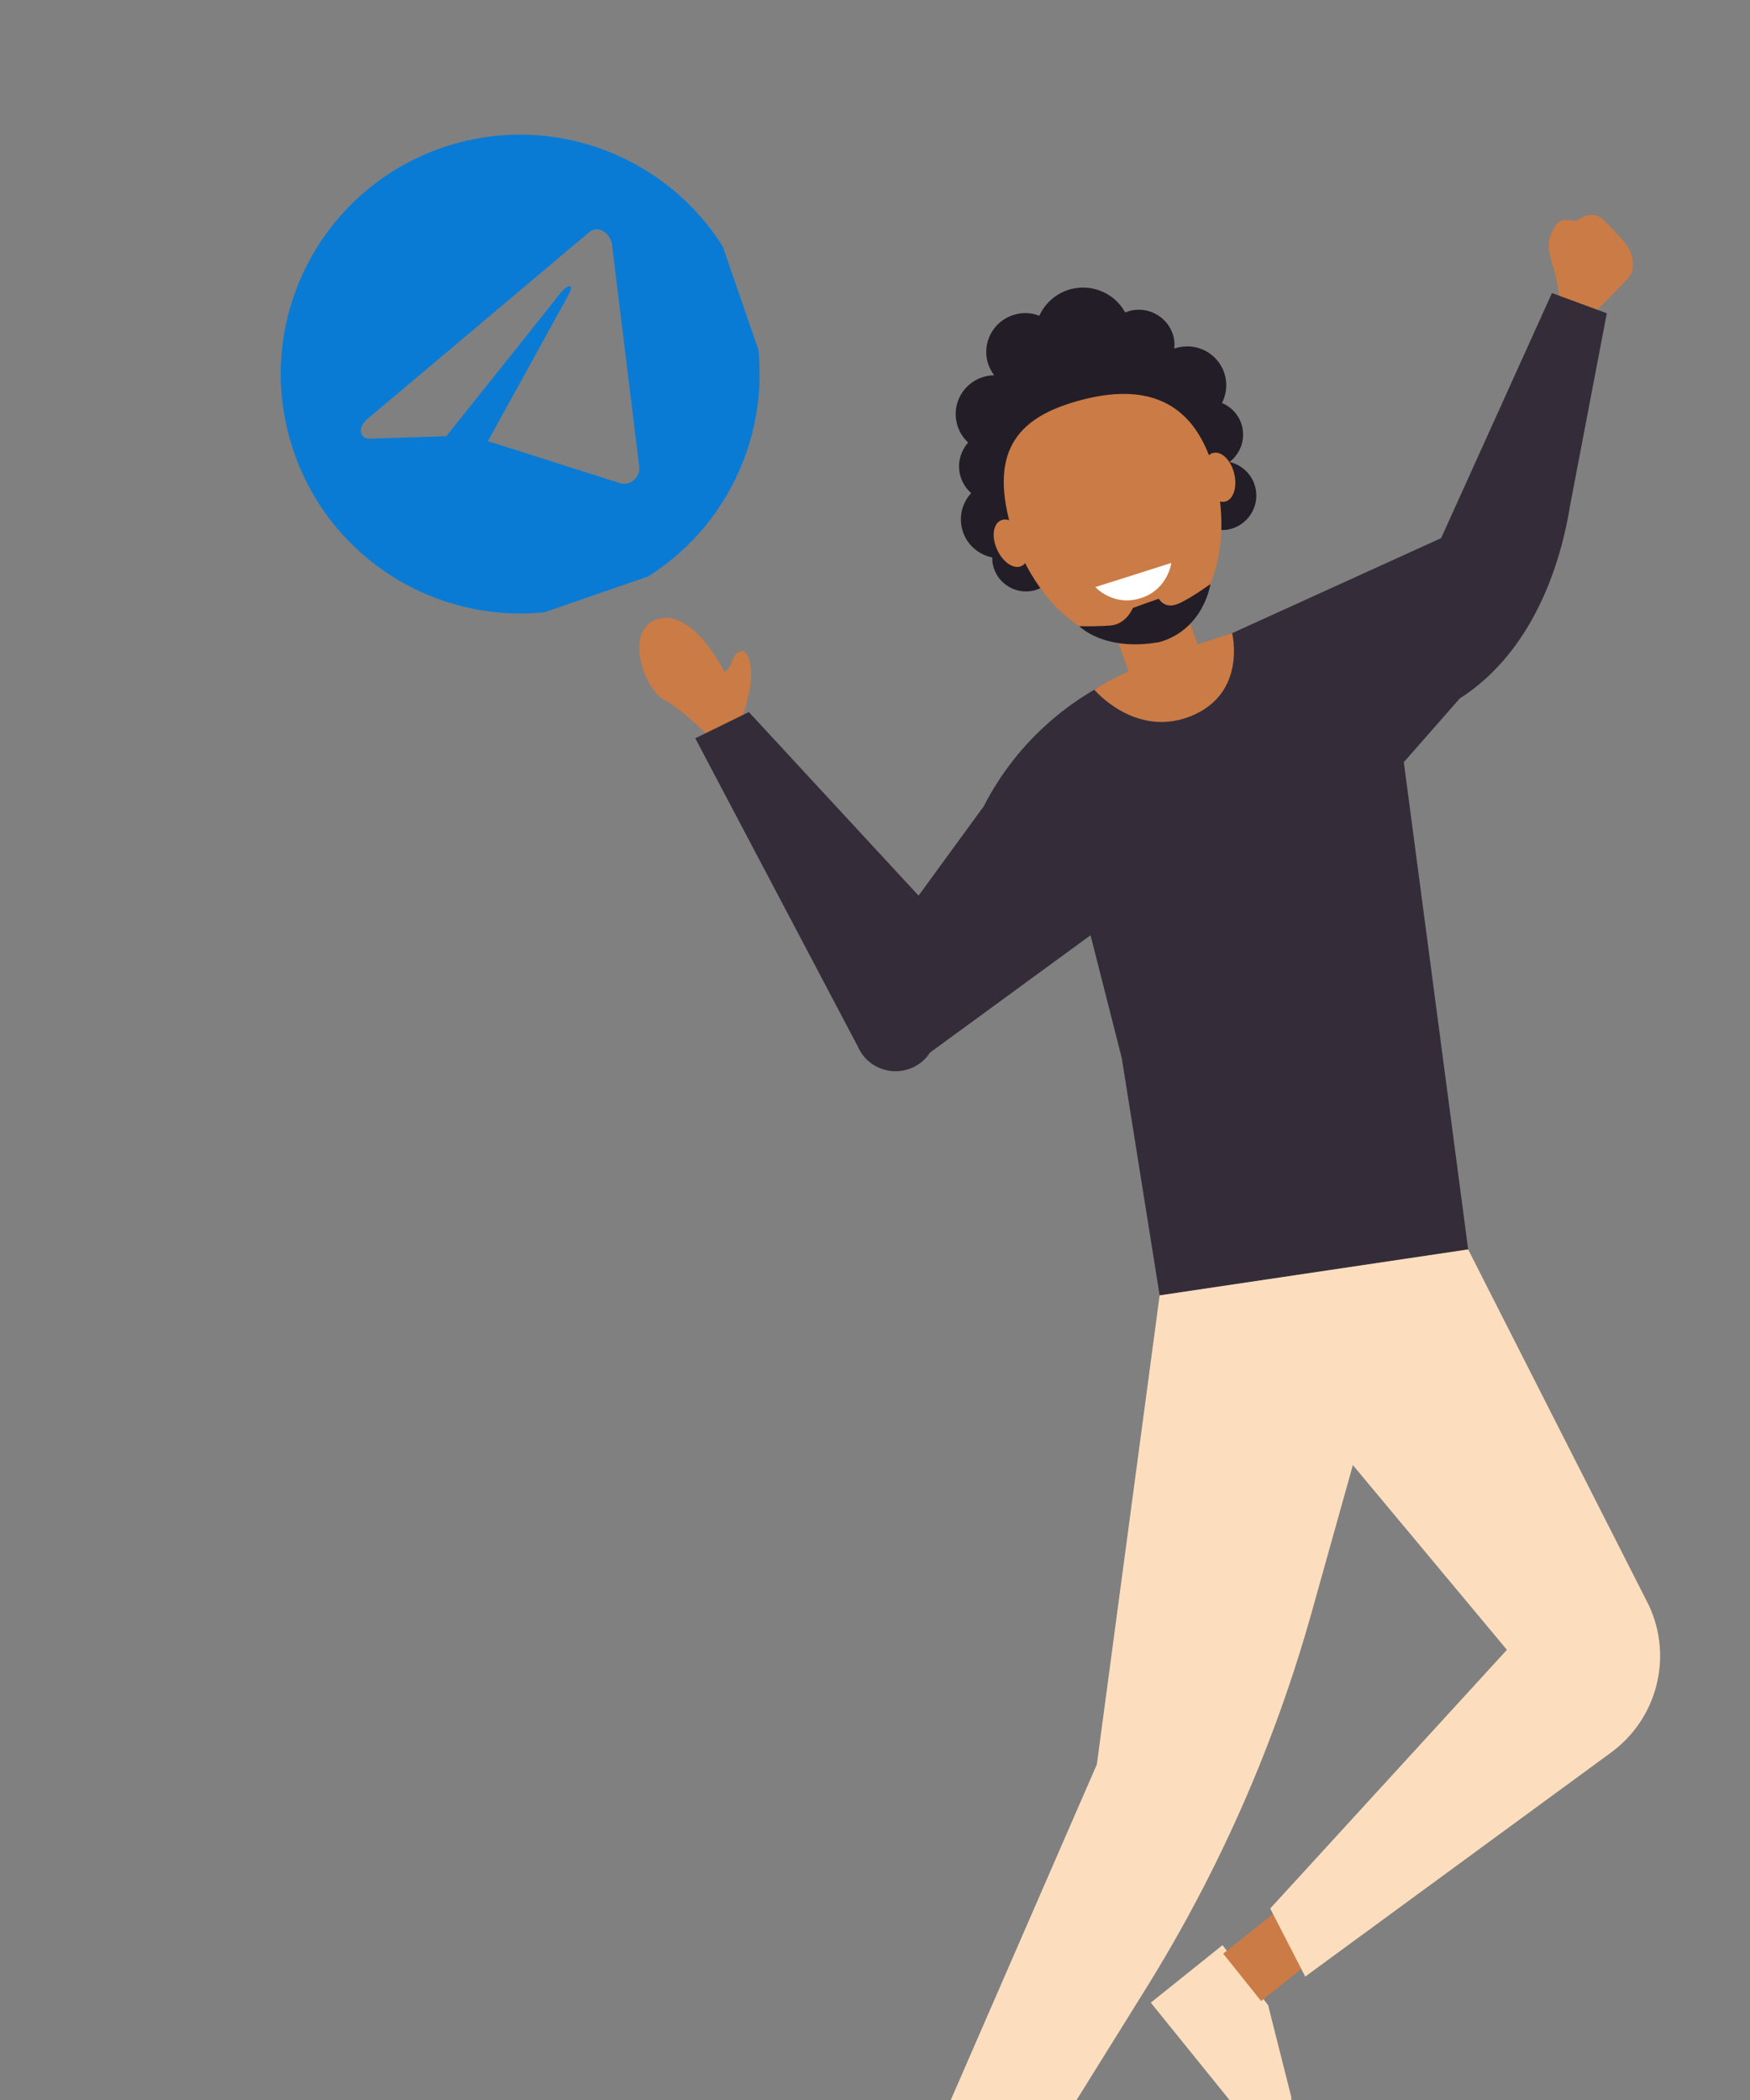 <svg xmlns="http://www.w3.org/2000/svg" xmlns:xlink="http://www.w3.org/1999/xlink" width="100" zoomAndPan="magnify" viewBox="0 0 75 90" height="120" preserveAspectRatio="xMidYMid meet" version="1.0"><rect x="0" y="0" width="75" height="90" fill="#808080" stroke="none"/><defs><clipPath id="e088067929"><path d="M 66 9.199 L 70 9.199 L 70 14 L 66 14 Z M 66 9.199 " clip-rule="nonzero"/></clipPath><clipPath id="41ca879545"><path d="M 40 53 L 71.711 53 L 71.711 90 L 40 90 Z M 40 53 " clip-rule="nonzero"/></clipPath><clipPath id="1778964d22"><path d="M 12 5 L 33 5 L 33 27 L 12 27 Z M 12 5 " clip-rule="nonzero"/></clipPath><clipPath id="eff87c0895"><path d="M 9.25 9.68 L 28.391 3.074 L 34.996 22.215 L 15.855 28.82 Z M 9.25 9.68 " clip-rule="nonzero"/></clipPath><clipPath id="394595a3e7"><path d="M 9.25 9.68 L 28.391 3.074 L 34.996 22.215 L 15.855 28.82 Z M 9.25 9.68 " clip-rule="nonzero"/></clipPath></defs><g clip-path="url(#e088067929)"><path fill="#cb7b45" d="M 69.961 11.094 C 69.938 10.82 69.719 10.469 69.473 10.211 C 69.184 9.906 69.008 9.684 68.766 9.469 C 68.59 9.312 68.504 9.219 68.273 9.207 C 67.996 9.199 67.762 9.324 67.582 9.465 C 67.324 9.438 67.094 9.418 66.961 9.441 C 66.672 9.484 66.473 10.047 66.473 10.047 C 66.223 10.5 66.5 11.16 66.645 11.734 C 66.801 12.348 66.836 12.859 66.836 12.859 L 68.328 13.406 C 68.328 13.406 68.824 12.922 69.695 12.008 C 69.984 11.699 70.004 11.598 69.961 11.098 Z M 69.961 11.094 " fill-opacity="1" fill-rule="nonzero"/></g><path fill="#231d27" d="M 52.691 19.801 C 53.133 19.465 53.367 18.895 53.242 18.312 C 53.137 17.828 52.797 17.449 52.371 17.27 C 52.539 16.938 52.602 16.547 52.516 16.156 C 52.32 15.258 51.43 14.688 50.527 14.883 C 50.457 14.898 50.391 14.918 50.324 14.941 C 50.34 14.789 50.34 14.637 50.305 14.477 C 50.125 13.652 49.305 13.129 48.477 13.309 C 48.387 13.328 48.305 13.355 48.223 13.391 C 47.797 12.613 46.895 12.176 45.98 12.371 C 45.32 12.516 44.801 12.961 44.543 13.531 C 44.246 13.418 43.918 13.383 43.586 13.457 C 42.684 13.652 42.113 14.535 42.305 15.434 C 42.359 15.676 42.465 15.895 42.609 16.082 C 42.496 16.086 42.387 16.098 42.273 16.121 C 41.371 16.316 40.801 17.199 40.996 18.098 C 41.07 18.445 41.25 18.742 41.492 18.965 C 41.18 19.324 41.031 19.816 41.137 20.316 C 41.211 20.645 41.387 20.926 41.621 21.133 C 41.266 21.52 41.098 22.062 41.219 22.613 C 41.363 23.281 41.895 23.766 42.527 23.891 C 42.523 23.996 42.531 24.105 42.555 24.211 C 42.727 24.988 43.496 25.484 44.277 25.316 C 44.434 25.281 44.57 25.219 44.699 25.145 C 45 25.879 45.797 26.316 46.602 26.141 C 46.797 26.102 46.98 26.023 47.141 25.922 C 47.672 26.039 48.223 26.059 48.766 25.938 C 49.543 25.77 50.219 25.363 50.766 24.785 C 50.832 24.781 50.902 24.77 50.969 24.754 C 51.871 24.559 52.441 23.676 52.25 22.777 C 52.242 22.754 52.234 22.73 52.23 22.707 C 52.375 22.719 52.523 22.719 52.672 22.688 C 53.473 22.512 53.984 21.723 53.809 20.926 C 53.684 20.344 53.23 19.922 52.688 19.797 Z M 52.691 19.801 " fill-opacity="1" fill-rule="nonzero"/><path fill="#cb7b45" d="M 31.773 30.805 C 31.773 30.805 32.613 28.715 31.91 27.918 C 31.91 27.918 31.566 27.812 31.398 28.289 C 31.227 28.77 31.047 28.797 31.047 28.797 C 31.047 28.797 29.738 26.121 28.23 26.52 C 26.723 26.918 27.551 29.496 28.469 29.992 C 29.383 30.484 30.504 31.707 30.504 31.707 Z M 31.773 30.805 " fill-opacity="1" fill-rule="nonzero"/><path fill="#fcdebe" d="M 54.133 91.781 L 49.32 85.828 L 52.395 83.363 L 54.348 85.938 L 55.332 89.836 C 55.332 89.836 55.547 90.652 54.133 91.785 Z M 54.133 91.781 " fill-opacity="1" fill-rule="nonzero"/><path fill="#cb7b45" d="M 56.312 80.633 L 57.941 82.664 L 54.047 85.758 L 52.422 83.727 Z M 56.312 80.633 " fill-opacity="1" fill-rule="nonzero"/><path fill="#cb7b45" d="M 42.535 88.703 L 44.738 90.094 L 42.066 94.281 L 39.867 92.887 Z M 42.535 88.703 " fill-opacity="1" fill-rule="nonzero"/><path fill="#cb7b45" d="M 52.012 20.113 C 52.969 23.484 51.801 26.77 49.402 27.445 C 47.004 28.121 44.281 25.934 43.32 22.559 C 42.363 19.184 43.777 17.863 46.176 17.188 C 48.574 16.512 51.051 16.738 52.012 20.113 Z M 52.012 20.113 " fill-opacity="1" fill-rule="nonzero"/><path fill="#cb7b45" d="M 51.875 29.152 L 48.875 30.207 L 47.527 26.41 L 50.523 25.355 Z M 51.875 29.152 " fill-opacity="1" fill-rule="nonzero"/><path fill="#342d39" d="M 46.738 40.086 L 48.074 45.34 L 49.699 55.52 L 62.922 53.551 L 60.164 32.664 L 62.562 29.934 C 65.336 28.16 66.77 24.887 67.293 21.645 L 68.863 13.426 L 66.512 12.559 L 61.762 23.062 L 51.438 27.758 L 49.121 28.547 C 46.102 29.574 43.609 31.727 42.16 34.555 L 39.367 38.383 L 32.094 30.516 L 29.797 31.641 L 36.762 44.848 C 37.141 45.734 38.172 46.148 39.066 45.773 C 39.391 45.637 39.664 45.41 39.855 45.113 L 46.738 40.082 Z M 46.738 40.086 " fill-opacity="1" fill-rule="nonzero"/><g clip-path="url(#41ca879545)"><path fill="#fcdebe" d="M 62.922 53.551 L 70.676 68.82 C 71.699 71.039 71.016 73.668 69.039 75.113 L 55.938 84.711 L 54.438 81.793 L 64.582 70.707 L 57.98 62.789 L 56.227 69.055 C 54.633 74.758 52.234 80.207 49.102 85.238 L 44.281 92.988 L 40.598 90.344 L 47.008 75.617 L 49.699 55.516 L 62.922 53.547 Z M 62.922 53.551 " fill-opacity="1" fill-rule="nonzero"/></g><path fill="#cb7b45" d="M 51.605 20.609 C 51.75 21.184 52.152 21.582 52.508 21.496 C 52.863 21.41 53.035 20.871 52.895 20.297 C 52.754 19.719 52.352 19.324 51.996 19.41 C 51.637 19.496 51.465 20.035 51.605 20.609 Z M 51.605 20.609 " fill-opacity="1" fill-rule="nonzero"/><path fill="#cb7b45" d="M 42.73 23.547 C 42.973 24.09 43.438 24.41 43.773 24.262 C 44.109 24.113 44.184 23.551 43.941 23.012 C 43.699 22.469 43.23 22.152 42.895 22.301 C 42.562 22.449 42.484 23.008 42.73 23.547 Z M 42.73 23.547 " fill-opacity="1" fill-rule="nonzero"/><path fill="#cb7b45" d="M 46.898 29.559 C 46.898 29.559 48.645 31.633 51.008 30.703 C 53.461 29.738 52.805 27.133 52.805 27.133 L 49.828 28.105 C 49.828 28.105 47.699 29.012 46.898 29.559 Z M 46.898 29.559 " fill-opacity="1" fill-rule="nonzero"/><path fill="#ffffff" d="M 48.57 24.645 L 46.941 25.16 C 46.941 25.16 47.715 26.012 48.887 25.637 C 50.062 25.262 50.199 24.125 50.199 24.125 Z M 48.57 24.645 " fill-opacity="1" fill-rule="nonzero"/><path fill="#231d27" d="M 50.48 25.879 C 49.918 26.125 49.66 25.66 49.66 25.66 L 49.039 25.879 L 48.551 26.055 C 48.551 26.055 48.27 26.762 47.578 26.809 C 46.883 26.859 46.254 26.836 46.254 26.836 C 46.254 26.836 47.324 27.945 49.699 27.516 C 51.602 26.965 51.875 25.031 51.875 25.031 C 51.875 25.031 51.043 25.641 50.48 25.883 Z M 50.48 25.879 " fill-opacity="1" fill-rule="nonzero"/><g clip-path="url(#1778964d22)"><g clip-path="url(#eff87c0895)"><g clip-path="url(#394595a3e7)"><path fill="#0a7bd4" d="M 18.945 6.332 C 13.59 8.18 10.746 14.02 12.598 19.379 C 14.445 24.734 20.285 27.578 25.641 25.73 C 31 23.879 33.84 18.043 31.992 12.684 C 30.137 7.328 24.297 4.488 18.945 6.332 Z M 26.227 10.484 L 27.395 19.996 C 27.453 20.473 27 20.844 26.547 20.699 L 20.91 18.906 L 24.32 12.719 C 24.32 12.719 24.559 12.328 24.438 12.273 C 24.301 12.211 24.008 12.555 23.867 12.746 C 23.723 12.953 19.125 18.695 19.125 18.695 L 15.824 18.801 C 15.457 18.812 15.297 18.352 15.715 17.984 L 25.207 9.988 C 25.605 9.59 26.168 9.996 26.227 10.484 Z M 26.227 10.484 " fill-opacity="1" fill-rule="nonzero"/></g></g></g></svg>